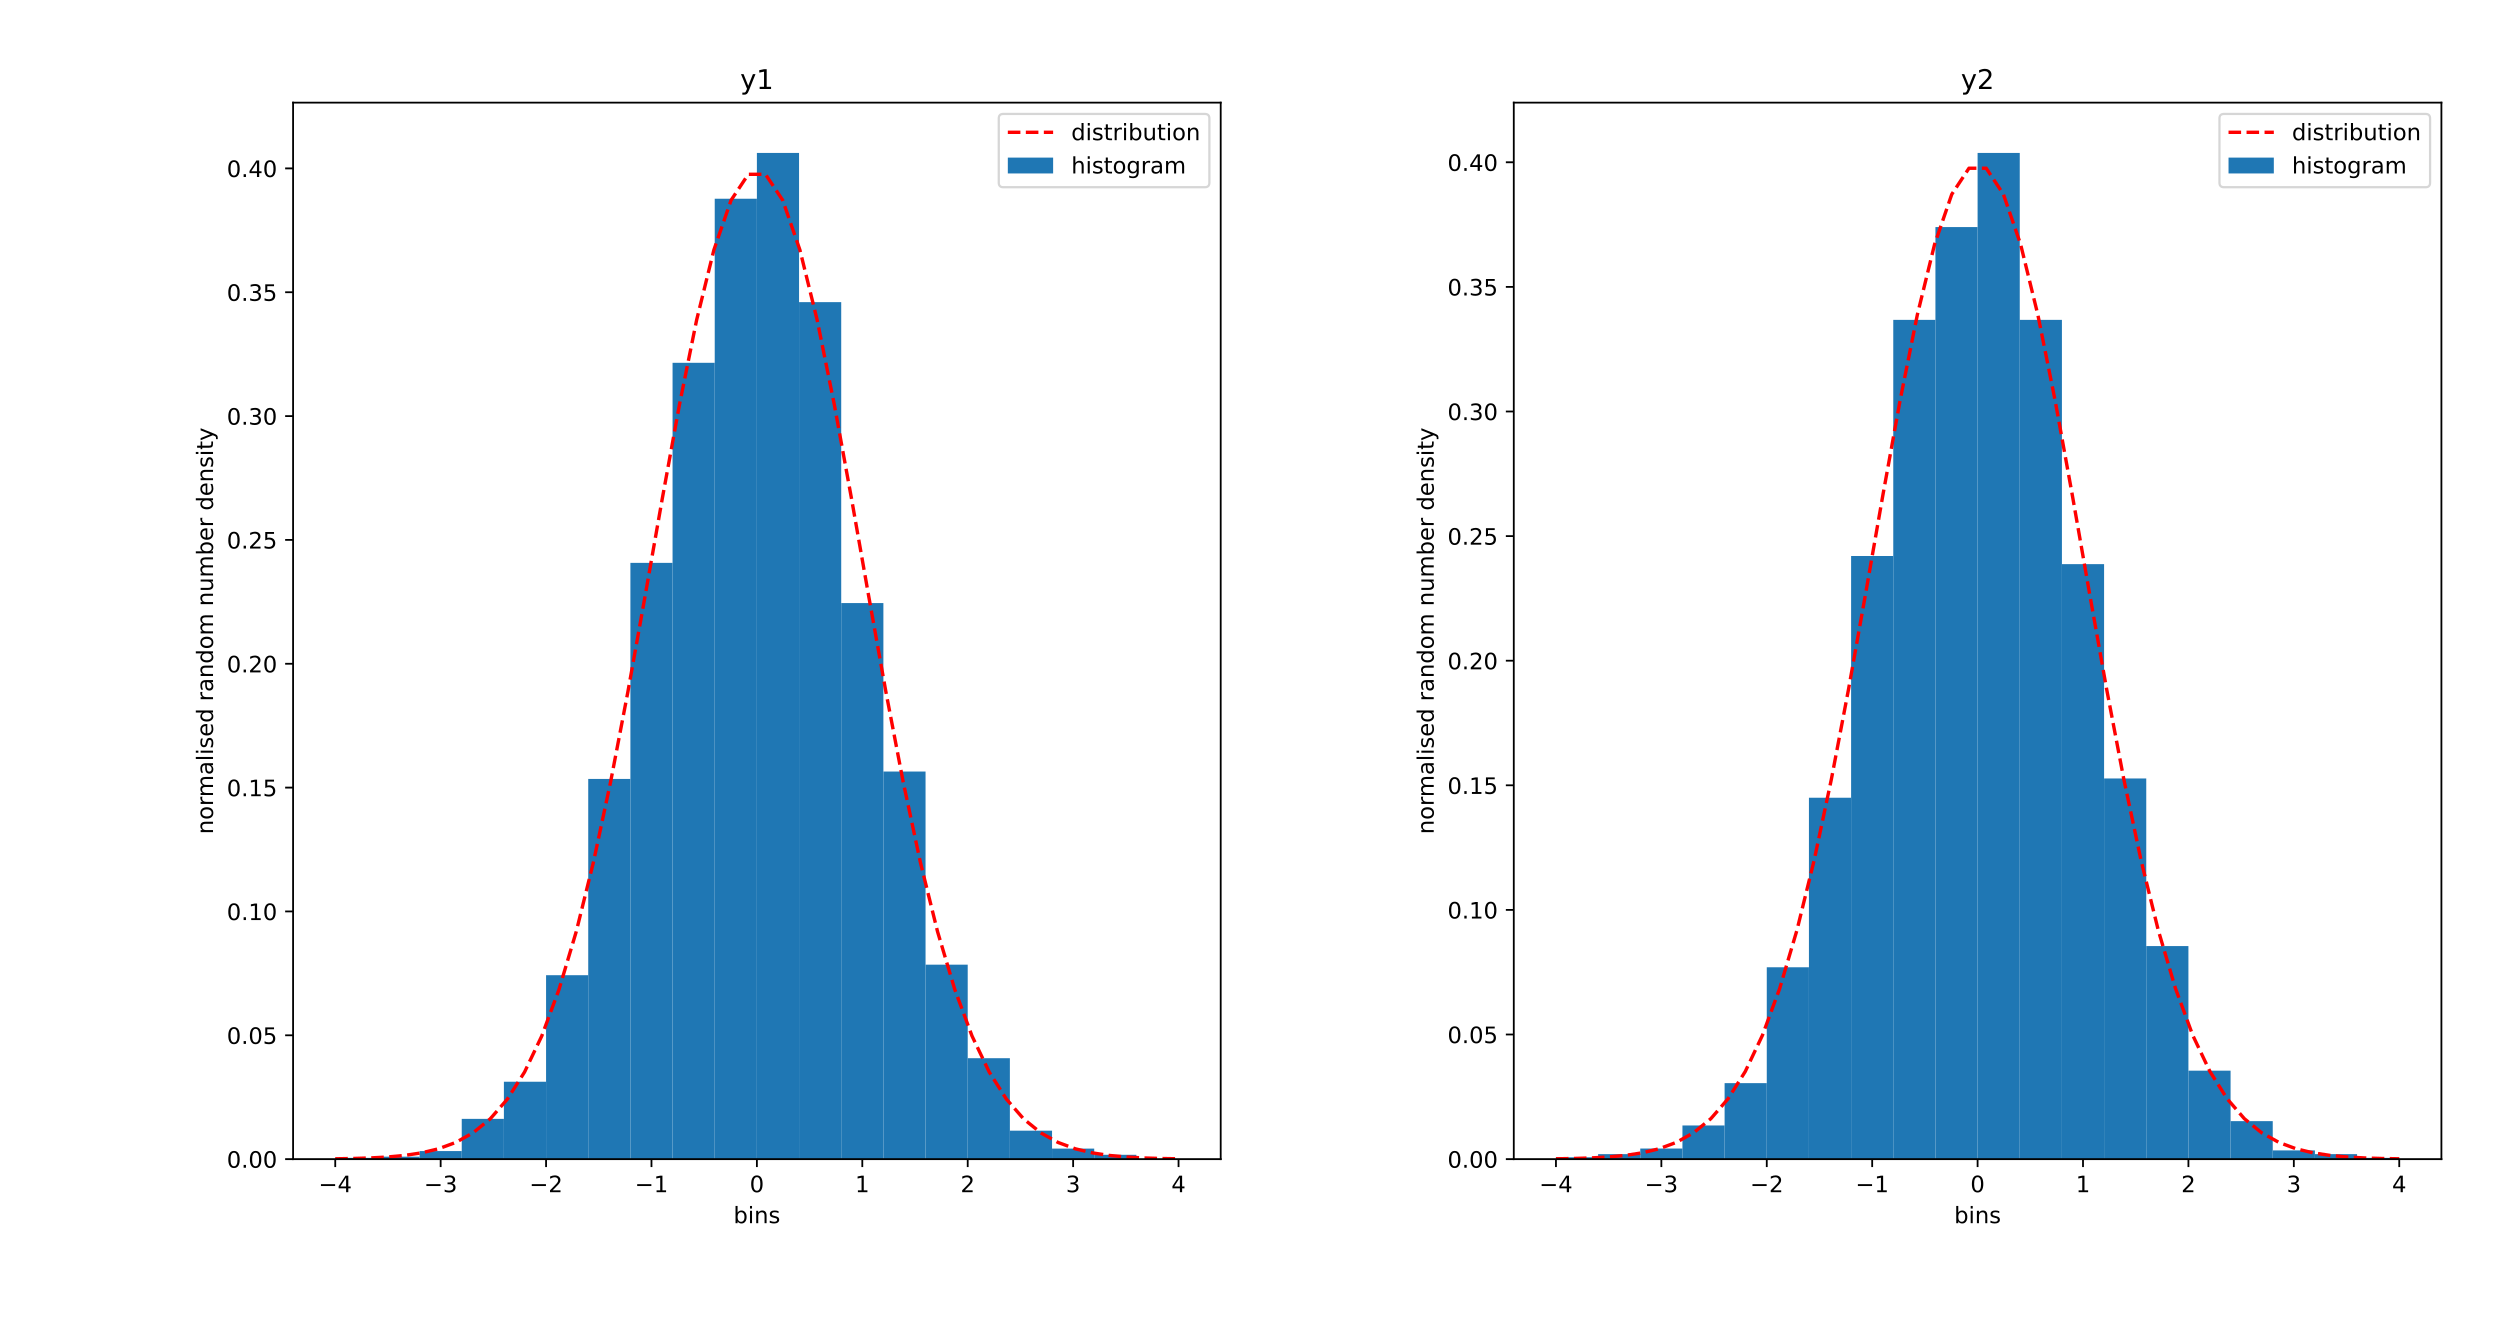 <?xml version="1.0" encoding="utf-8" standalone="no"?>
<!DOCTYPE svg PUBLIC "-//W3C//DTD SVG 1.1//EN"
  "http://www.w3.org/Graphics/SVG/1.1/DTD/svg11.dtd">
<!-- Created with matplotlib (https://matplotlib.org/) -->
<svg height="582.48pt" version="1.1" viewBox="0 0 1103.76 582.48" width="1103.76pt" xmlns="http://www.w3.org/2000/svg" xmlns:xlink="http://www.w3.org/1999/xlink">
 <defs>
  <style type="text/css">
*{stroke-linecap:butt;stroke-linejoin:round;}
  </style>
 </defs>
 <g id="figure_1">
  <g id="patch_1">
   <path d="M 0 582.48 
L 1103.76 582.48 
L 1103.76 0 
L 0 0 
z
" style="fill:#ffffff;"/>
  </g>
  <g id="axes_1">
   <g id="patch_2">
    <path d="M 129.395 511.76 
L 538.945 511.76 
L 538.945 45.304 
L 129.395 45.304 
z
" style="fill:#ffffff;"/>
   </g>
   <g id="patch_3">
    <path clip-path="url(#p9099c337e4)" d="M 148.011 511.76 
L 166.627 511.76 
L 166.627 511.213 
L 148.011 511.213 
z
" style="fill:#1f77b4;"/>
   </g>
   <g id="patch_4">
    <path clip-path="url(#p9099c337e4)" d="M 166.627 511.76 
L 185.243 511.76 
L 185.243 510.666 
L 166.627 510.666 
z
" style="fill:#1f77b4;"/>
   </g>
   <g id="patch_5">
    <path clip-path="url(#p9099c337e4)" d="M 185.243 511.76 
L 203.859 511.76 
L 203.859 508.206 
L 185.243 508.206 
z
" style="fill:#1f77b4;"/>
   </g>
   <g id="patch_6">
    <path clip-path="url(#p9099c337e4)" d="M 203.859 511.76 
L 222.474 511.76 
L 222.474 493.99 
L 203.859 493.99 
z
" style="fill:#1f77b4;"/>
   </g>
   <g id="patch_7">
    <path clip-path="url(#p9099c337e4)" d="M 222.474 511.76 
L 241.09 511.76 
L 241.09 477.587 
L 222.474 477.587 
z
" style="fill:#1f77b4;"/>
   </g>
   <g id="patch_8">
    <path clip-path="url(#p9099c337e4)" d="M 241.09 511.76 
L 259.706 511.76 
L 259.706 430.566 
L 241.09 430.566 
z
" style="fill:#1f77b4;"/>
   </g>
   <g id="patch_9">
    <path clip-path="url(#p9099c337e4)" d="M 259.706 511.76 
L 278.322 511.76 
L 278.322 343.904 
L 259.706 343.904 
z
" style="fill:#1f77b4;"/>
   </g>
   <g id="patch_10">
    <path clip-path="url(#p9099c337e4)" d="M 278.322 511.76 
L 296.938 511.76 
L 296.938 248.494 
L 278.322 248.494 
z
" style="fill:#1f77b4;"/>
   </g>
   <g id="patch_11">
    <path clip-path="url(#p9099c337e4)" d="M 296.938 511.76 
L 315.554 511.76 
L 315.554 160.192 
L 296.938 160.192 
z
" style="fill:#1f77b4;"/>
   </g>
   <g id="patch_12">
    <path clip-path="url(#p9099c337e4)" d="M 315.554 511.76 
L 334.17 511.76 
L 334.17 87.746 
L 315.554 87.746 
z
" style="fill:#1f77b4;"/>
   </g>
   <g id="patch_13">
    <path clip-path="url(#p9099c337e4)" d="M 334.17 511.76 
L 352.786 511.76 
L 352.786 67.516 
L 334.17 67.516 
z
" style="fill:#1f77b4;"/>
   </g>
   <g id="patch_14">
    <path clip-path="url(#p9099c337e4)" d="M 352.786 511.76 
L 371.402 511.76 
L 371.402 133.401 
L 352.786 133.401 
z
" style="fill:#1f77b4;"/>
   </g>
   <g id="patch_15">
    <path clip-path="url(#p9099c337e4)" d="M 371.402 511.76 
L 390.018 511.76 
L 390.018 266.264 
L 371.402 266.264 
z
" style="fill:#1f77b4;"/>
   </g>
   <g id="patch_16">
    <path clip-path="url(#p9099c337e4)" d="M 390.018 511.76 
L 408.634 511.76 
L 408.634 340.624 
L 390.018 340.624 
z
" style="fill:#1f77b4;"/>
   </g>
   <g id="patch_17">
    <path clip-path="url(#p9099c337e4)" d="M 408.634 511.76 
L 427.25 511.76 
L 427.25 425.918 
L 408.634 425.918 
z
" style="fill:#1f77b4;"/>
   </g>
   <g id="patch_18">
    <path clip-path="url(#p9099c337e4)" d="M 427.25 511.76 
L 445.866 511.76 
L 445.866 467.199 
L 427.25 467.199 
z
" style="fill:#1f77b4;"/>
   </g>
   <g id="patch_19">
    <path clip-path="url(#p9099c337e4)" d="M 445.866 511.76 
L 464.482 511.76 
L 464.482 499.184 
L 445.866 499.184 
z
" style="fill:#1f77b4;"/>
   </g>
   <g id="patch_20">
    <path clip-path="url(#p9099c337e4)" d="M 464.482 511.76 
L 483.098 511.76 
L 483.098 507.112 
L 464.482 507.112 
z
" style="fill:#1f77b4;"/>
   </g>
   <g id="patch_21">
    <path clip-path="url(#p9099c337e4)" d="M 483.098 511.76 
L 501.713 511.76 
L 501.713 509.846 
L 483.098 509.846 
z
" style="fill:#1f77b4;"/>
   </g>
   <g id="patch_22">
    <path clip-path="url(#p9099c337e4)" d="M 501.713 511.76 
L 520.329 511.76 
L 520.329 511.76 
L 501.713 511.76 
z
" style="fill:#1f77b4;"/>
   </g>
   <g id="matplotlib.axis_1">
    <g id="xtick_1">
     <g id="line2d_1">
      <defs>
       <path d="M 0 0 
L 0 3.5 
" id="mf9630f3048" style="stroke:#000000;stroke-width:0.8;"/>
      </defs>
      <g>
       <use style="stroke:#000000;stroke-width:0.8;" x="148.011" xlink:href="#mf9630f3048" y="511.76"/>
      </g>
     </g>
     <g id="text_1">
      <!-- −4 -->
      <defs>
       <path d="M 10.594 35.5 
L 73.188 35.5 
L 73.188 27.203 
L 10.594 27.203 
z
" id="DejaVuSans-8722"/>
       <path d="M 37.797 64.312 
L 12.891 25.391 
L 37.797 25.391 
z
M 35.203 72.906 
L 47.609 72.906 
L 47.609 25.391 
L 58.016 25.391 
L 58.016 17.188 
L 47.609 17.188 
L 47.609 0 
L 37.797 0 
L 37.797 17.188 
L 4.891 17.188 
L 4.891 26.703 
z
" id="DejaVuSans-52"/>
      </defs>
      <g transform="translate(140.64 526.358)scale(0.1 -0.1)">
       <use xlink:href="#DejaVuSans-8722"/>
       <use x="83.789" xlink:href="#DejaVuSans-52"/>
      </g>
     </g>
    </g>
    <g id="xtick_2">
     <g id="line2d_2">
      <g>
       <use style="stroke:#000000;stroke-width:0.8;" x="194.551" xlink:href="#mf9630f3048" y="511.76"/>
      </g>
     </g>
     <g id="text_2">
      <!-- −3 -->
      <defs>
       <path d="M 40.578 39.312 
Q 47.656 37.797 51.625 33 
Q 55.609 28.219 55.609 21.188 
Q 55.609 10.406 48.188 4.484 
Q 40.766 -1.422 27.094 -1.422 
Q 22.516 -1.422 17.656 -0.516 
Q 12.797 0.391 7.625 2.203 
L 7.625 11.719 
Q 11.719 9.328 16.594 8.109 
Q 21.484 6.891 26.812 6.891 
Q 36.078 6.891 40.938 10.547 
Q 45.797 14.203 45.797 21.188 
Q 45.797 27.641 41.281 31.266 
Q 36.766 34.906 28.719 34.906 
L 20.219 34.906 
L 20.219 43.016 
L 29.109 43.016 
Q 36.375 43.016 40.234 45.922 
Q 44.094 48.828 44.094 54.297 
Q 44.094 59.906 40.109 62.906 
Q 36.141 65.922 28.719 65.922 
Q 24.656 65.922 20.016 65.031 
Q 15.375 64.156 9.812 62.312 
L 9.812 71.094 
Q 15.438 72.656 20.344 73.438 
Q 25.25 74.219 29.594 74.219 
Q 40.828 74.219 47.359 69.109 
Q 53.906 64.016 53.906 55.328 
Q 53.906 49.266 50.438 45.094 
Q 46.969 40.922 40.578 39.312 
z
" id="DejaVuSans-51"/>
      </defs>
      <g transform="translate(187.179 526.358)scale(0.1 -0.1)">
       <use xlink:href="#DejaVuSans-8722"/>
       <use x="83.789" xlink:href="#DejaVuSans-51"/>
      </g>
     </g>
    </g>
    <g id="xtick_3">
     <g id="line2d_3">
      <g>
       <use style="stroke:#000000;stroke-width:0.8;" x="241.09" xlink:href="#mf9630f3048" y="511.76"/>
      </g>
     </g>
     <g id="text_3">
      <!-- −2 -->
      <defs>
       <path d="M 19.188 8.297 
L 53.609 8.297 
L 53.609 0 
L 7.328 0 
L 7.328 8.297 
Q 12.938 14.109 22.625 23.891 
Q 32.328 33.688 34.812 36.531 
Q 39.547 41.844 41.422 45.531 
Q 43.312 49.219 43.312 52.781 
Q 43.312 58.594 39.234 62.25 
Q 35.156 65.922 28.609 65.922 
Q 23.969 65.922 18.812 64.312 
Q 13.672 62.703 7.812 59.422 
L 7.812 69.391 
Q 13.766 71.781 18.938 73 
Q 24.125 74.219 28.422 74.219 
Q 39.75 74.219 46.484 68.547 
Q 53.219 62.891 53.219 53.422 
Q 53.219 48.922 51.531 44.891 
Q 49.859 40.875 45.406 35.406 
Q 44.188 33.984 37.641 27.219 
Q 31.109 20.453 19.188 8.297 
z
" id="DejaVuSans-50"/>
      </defs>
      <g transform="translate(233.719 526.358)scale(0.1 -0.1)">
       <use xlink:href="#DejaVuSans-8722"/>
       <use x="83.789" xlink:href="#DejaVuSans-50"/>
      </g>
     </g>
    </g>
    <g id="xtick_4">
     <g id="line2d_4">
      <g>
       <use style="stroke:#000000;stroke-width:0.8;" x="287.63" xlink:href="#mf9630f3048" y="511.76"/>
      </g>
     </g>
     <g id="text_4">
      <!-- −1 -->
      <defs>
       <path d="M 12.406 8.297 
L 28.516 8.297 
L 28.516 63.922 
L 10.984 60.406 
L 10.984 69.391 
L 28.422 72.906 
L 38.281 72.906 
L 38.281 8.297 
L 54.391 8.297 
L 54.391 0 
L 12.406 0 
z
" id="DejaVuSans-49"/>
      </defs>
      <g transform="translate(280.259 526.358)scale(0.1 -0.1)">
       <use xlink:href="#DejaVuSans-8722"/>
       <use x="83.789" xlink:href="#DejaVuSans-49"/>
      </g>
     </g>
    </g>
    <g id="xtick_5">
     <g id="line2d_5">
      <g>
       <use style="stroke:#000000;stroke-width:0.8;" x="334.17" xlink:href="#mf9630f3048" y="511.76"/>
      </g>
     </g>
     <g id="text_5">
      <!-- 0 -->
      <defs>
       <path d="M 31.781 66.406 
Q 24.172 66.406 20.328 58.906 
Q 16.5 51.422 16.5 36.375 
Q 16.5 21.391 20.328 13.891 
Q 24.172 6.391 31.781 6.391 
Q 39.453 6.391 43.281 13.891 
Q 47.125 21.391 47.125 36.375 
Q 47.125 51.422 43.281 58.906 
Q 39.453 66.406 31.781 66.406 
z
M 31.781 74.219 
Q 44.047 74.219 50.516 64.516 
Q 56.984 54.828 56.984 36.375 
Q 56.984 17.969 50.516 8.266 
Q 44.047 -1.422 31.781 -1.422 
Q 19.531 -1.422 13.062 8.266 
Q 6.594 17.969 6.594 36.375 
Q 6.594 54.828 13.062 64.516 
Q 19.531 74.219 31.781 74.219 
z
" id="DejaVuSans-48"/>
      </defs>
      <g transform="translate(330.989 526.358)scale(0.1 -0.1)">
       <use xlink:href="#DejaVuSans-48"/>
      </g>
     </g>
    </g>
    <g id="xtick_6">
     <g id="line2d_6">
      <g>
       <use style="stroke:#000000;stroke-width:0.8;" x="380.71" xlink:href="#mf9630f3048" y="511.76"/>
      </g>
     </g>
     <g id="text_6">
      <!-- 1 -->
      <g transform="translate(377.529 526.358)scale(0.1 -0.1)">
       <use xlink:href="#DejaVuSans-49"/>
      </g>
     </g>
    </g>
    <g id="xtick_7">
     <g id="line2d_7">
      <g>
       <use style="stroke:#000000;stroke-width:0.8;" x="427.25" xlink:href="#mf9630f3048" y="511.76"/>
      </g>
     </g>
     <g id="text_7">
      <!-- 2 -->
      <g transform="translate(424.068 526.358)scale(0.1 -0.1)">
       <use xlink:href="#DejaVuSans-50"/>
      </g>
     </g>
    </g>
    <g id="xtick_8">
     <g id="line2d_8">
      <g>
       <use style="stroke:#000000;stroke-width:0.8;" x="473.79" xlink:href="#mf9630f3048" y="511.76"/>
      </g>
     </g>
     <g id="text_8">
      <!-- 3 -->
      <g transform="translate(470.608 526.358)scale(0.1 -0.1)">
       <use xlink:href="#DejaVuSans-51"/>
      </g>
     </g>
    </g>
    <g id="xtick_9">
     <g id="line2d_9">
      <g>
       <use style="stroke:#000000;stroke-width:0.8;" x="520.329" xlink:href="#mf9630f3048" y="511.76"/>
      </g>
     </g>
     <g id="text_9">
      <!-- 4 -->
      <g transform="translate(517.148 526.358)scale(0.1 -0.1)">
       <use xlink:href="#DejaVuSans-52"/>
      </g>
     </g>
    </g>
    <g id="text_10">
     <!-- bins -->
     <defs>
      <path d="M 48.688 27.297 
Q 48.688 37.203 44.609 42.844 
Q 40.531 48.484 33.406 48.484 
Q 26.266 48.484 22.188 42.844 
Q 18.109 37.203 18.109 27.297 
Q 18.109 17.391 22.188 11.75 
Q 26.266 6.109 33.406 6.109 
Q 40.531 6.109 44.609 11.75 
Q 48.688 17.391 48.688 27.297 
z
M 18.109 46.391 
Q 20.953 51.266 25.266 53.625 
Q 29.594 56 35.594 56 
Q 45.562 56 51.781 48.094 
Q 58.016 40.188 58.016 27.297 
Q 58.016 14.406 51.781 6.484 
Q 45.562 -1.422 35.594 -1.422 
Q 29.594 -1.422 25.266 0.953 
Q 20.953 3.328 18.109 8.203 
L 18.109 0 
L 9.078 0 
L 9.078 75.984 
L 18.109 75.984 
z
" id="DejaVuSans-98"/>
      <path d="M 9.422 54.688 
L 18.406 54.688 
L 18.406 0 
L 9.422 0 
z
M 9.422 75.984 
L 18.406 75.984 
L 18.406 64.594 
L 9.422 64.594 
z
" id="DejaVuSans-105"/>
      <path d="M 54.891 33.016 
L 54.891 0 
L 45.906 0 
L 45.906 32.719 
Q 45.906 40.484 42.875 44.328 
Q 39.844 48.188 33.797 48.188 
Q 26.516 48.188 22.312 43.547 
Q 18.109 38.922 18.109 30.906 
L 18.109 0 
L 9.078 0 
L 9.078 54.688 
L 18.109 54.688 
L 18.109 46.188 
Q 21.344 51.125 25.703 53.562 
Q 30.078 56 35.797 56 
Q 45.219 56 50.047 50.172 
Q 54.891 44.344 54.891 33.016 
z
" id="DejaVuSans-110"/>
      <path d="M 44.281 53.078 
L 44.281 44.578 
Q 40.484 46.531 36.375 47.5 
Q 32.281 48.484 27.875 48.484 
Q 21.188 48.484 17.844 46.438 
Q 14.5 44.391 14.5 40.281 
Q 14.5 37.156 16.891 35.375 
Q 19.281 33.594 26.516 31.984 
L 29.594 31.297 
Q 39.156 29.25 43.188 25.516 
Q 47.219 21.781 47.219 15.094 
Q 47.219 7.469 41.188 3.016 
Q 35.156 -1.422 24.609 -1.422 
Q 20.219 -1.422 15.453 -0.562 
Q 10.688 0.297 5.422 2 
L 5.422 11.281 
Q 10.406 8.688 15.234 7.391 
Q 20.062 6.109 24.812 6.109 
Q 31.156 6.109 34.562 8.281 
Q 37.984 10.453 37.984 14.406 
Q 37.984 18.062 35.516 20.016 
Q 33.062 21.969 24.703 23.781 
L 21.578 24.516 
Q 13.234 26.266 9.516 29.906 
Q 5.812 33.547 5.812 39.891 
Q 5.812 47.609 11.281 51.797 
Q 16.75 56 26.812 56 
Q 31.781 56 36.172 55.266 
Q 40.578 54.547 44.281 53.078 
z
" id="DejaVuSans-115"/>
     </defs>
     <g transform="translate(323.833 540.036)scale(0.1 -0.1)">
      <use xlink:href="#DejaVuSans-98"/>
      <use x="63.477" xlink:href="#DejaVuSans-105"/>
      <use x="91.26" xlink:href="#DejaVuSans-110"/>
      <use x="154.639" xlink:href="#DejaVuSans-115"/>
     </g>
    </g>
   </g>
   <g id="matplotlib.axis_2">
    <g id="ytick_1">
     <g id="line2d_10">
      <defs>
       <path d="M 0 0 
L -3.5 0 
" id="mcd10331787" style="stroke:#000000;stroke-width:0.8;"/>
      </defs>
      <g>
       <use style="stroke:#000000;stroke-width:0.8;" x="129.395" xlink:href="#mcd10331787" y="511.76"/>
      </g>
     </g>
     <g id="text_11">
      <!-- 0.00 -->
      <defs>
       <path d="M 10.688 12.406 
L 21 12.406 
L 21 0 
L 10.688 0 
z
" id="DejaVuSans-46"/>
      </defs>
      <g transform="translate(100.129 515.559)scale(0.1 -0.1)">
       <use xlink:href="#DejaVuSans-48"/>
       <use x="63.623" xlink:href="#DejaVuSans-46"/>
       <use x="95.41" xlink:href="#DejaVuSans-48"/>
       <use x="159.033" xlink:href="#DejaVuSans-48"/>
      </g>
     </g>
    </g>
    <g id="ytick_2">
     <g id="line2d_11">
      <g>
       <use style="stroke:#000000;stroke-width:0.8;" x="129.395" xlink:href="#mcd10331787" y="457.084"/>
      </g>
     </g>
     <g id="text_12">
      <!-- 0.05 -->
      <defs>
       <path d="M 10.797 72.906 
L 49.516 72.906 
L 49.516 64.594 
L 19.828 64.594 
L 19.828 46.734 
Q 21.969 47.469 24.109 47.828 
Q 26.266 48.188 28.422 48.188 
Q 40.625 48.188 47.75 41.5 
Q 54.891 34.812 54.891 23.391 
Q 54.891 11.625 47.562 5.094 
Q 40.234 -1.422 26.906 -1.422 
Q 22.312 -1.422 17.547 -0.641 
Q 12.797 0.141 7.719 1.703 
L 7.719 11.625 
Q 12.109 9.234 16.797 8.062 
Q 21.484 6.891 26.703 6.891 
Q 35.156 6.891 40.078 11.328 
Q 45.016 15.766 45.016 23.391 
Q 45.016 31 40.078 35.438 
Q 35.156 39.891 26.703 39.891 
Q 22.75 39.891 18.812 39.016 
Q 14.891 38.141 10.797 36.281 
z
" id="DejaVuSans-53"/>
      </defs>
      <g transform="translate(100.129 460.883)scale(0.1 -0.1)">
       <use xlink:href="#DejaVuSans-48"/>
       <use x="63.623" xlink:href="#DejaVuSans-46"/>
       <use x="95.41" xlink:href="#DejaVuSans-48"/>
       <use x="159.033" xlink:href="#DejaVuSans-53"/>
      </g>
     </g>
    </g>
    <g id="ytick_3">
     <g id="line2d_12">
      <g>
       <use style="stroke:#000000;stroke-width:0.8;" x="129.395" xlink:href="#mcd10331787" y="402.408"/>
      </g>
     </g>
     <g id="text_13">
      <!-- 0.10 -->
      <g transform="translate(100.129 406.207)scale(0.1 -0.1)">
       <use xlink:href="#DejaVuSans-48"/>
       <use x="63.623" xlink:href="#DejaVuSans-46"/>
       <use x="95.41" xlink:href="#DejaVuSans-49"/>
       <use x="159.033" xlink:href="#DejaVuSans-48"/>
      </g>
     </g>
    </g>
    <g id="ytick_4">
     <g id="line2d_13">
      <g>
       <use style="stroke:#000000;stroke-width:0.8;" x="129.395" xlink:href="#mcd10331787" y="347.731"/>
      </g>
     </g>
     <g id="text_14">
      <!-- 0.15 -->
      <g transform="translate(100.129 351.531)scale(0.1 -0.1)">
       <use xlink:href="#DejaVuSans-48"/>
       <use x="63.623" xlink:href="#DejaVuSans-46"/>
       <use x="95.41" xlink:href="#DejaVuSans-49"/>
       <use x="159.033" xlink:href="#DejaVuSans-53"/>
      </g>
     </g>
    </g>
    <g id="ytick_5">
     <g id="line2d_14">
      <g>
       <use style="stroke:#000000;stroke-width:0.8;" x="129.395" xlink:href="#mcd10331787" y="293.055"/>
      </g>
     </g>
     <g id="text_15">
      <!-- 0.20 -->
      <g transform="translate(100.129 296.855)scale(0.1 -0.1)">
       <use xlink:href="#DejaVuSans-48"/>
       <use x="63.623" xlink:href="#DejaVuSans-46"/>
       <use x="95.41" xlink:href="#DejaVuSans-50"/>
       <use x="159.033" xlink:href="#DejaVuSans-48"/>
      </g>
     </g>
    </g>
    <g id="ytick_6">
     <g id="line2d_15">
      <g>
       <use style="stroke:#000000;stroke-width:0.8;" x="129.395" xlink:href="#mcd10331787" y="238.379"/>
      </g>
     </g>
     <g id="text_16">
      <!-- 0.25 -->
      <g transform="translate(100.129 242.178)scale(0.1 -0.1)">
       <use xlink:href="#DejaVuSans-48"/>
       <use x="63.623" xlink:href="#DejaVuSans-46"/>
       <use x="95.41" xlink:href="#DejaVuSans-50"/>
       <use x="159.033" xlink:href="#DejaVuSans-53"/>
      </g>
     </g>
    </g>
    <g id="ytick_7">
     <g id="line2d_16">
      <g>
       <use style="stroke:#000000;stroke-width:0.8;" x="129.395" xlink:href="#mcd10331787" y="183.703"/>
      </g>
     </g>
     <g id="text_17">
      <!-- 0.30 -->
      <g transform="translate(100.129 187.502)scale(0.1 -0.1)">
       <use xlink:href="#DejaVuSans-48"/>
       <use x="63.623" xlink:href="#DejaVuSans-46"/>
       <use x="95.41" xlink:href="#DejaVuSans-51"/>
       <use x="159.033" xlink:href="#DejaVuSans-48"/>
      </g>
     </g>
    </g>
    <g id="ytick_8">
     <g id="line2d_17">
      <g>
       <use style="stroke:#000000;stroke-width:0.8;" x="129.395" xlink:href="#mcd10331787" y="129.027"/>
      </g>
     </g>
     <g id="text_18">
      <!-- 0.35 -->
      <g transform="translate(100.129 132.826)scale(0.1 -0.1)">
       <use xlink:href="#DejaVuSans-48"/>
       <use x="63.623" xlink:href="#DejaVuSans-46"/>
       <use x="95.41" xlink:href="#DejaVuSans-51"/>
       <use x="159.033" xlink:href="#DejaVuSans-53"/>
      </g>
     </g>
    </g>
    <g id="ytick_9">
     <g id="line2d_18">
      <g>
       <use style="stroke:#000000;stroke-width:0.8;" x="129.395" xlink:href="#mcd10331787" y="74.351"/>
      </g>
     </g>
     <g id="text_19">
      <!-- 0.40 -->
      <g transform="translate(100.129 78.15)scale(0.1 -0.1)">
       <use xlink:href="#DejaVuSans-48"/>
       <use x="63.623" xlink:href="#DejaVuSans-46"/>
       <use x="95.41" xlink:href="#DejaVuSans-52"/>
       <use x="159.033" xlink:href="#DejaVuSans-48"/>
      </g>
     </g>
    </g>
    <g id="text_20">
     <!-- normalised random number density -->
     <defs>
      <path d="M 30.609 48.391 
Q 23.391 48.391 19.188 42.75 
Q 14.984 37.109 14.984 27.297 
Q 14.984 17.484 19.156 11.844 
Q 23.344 6.203 30.609 6.203 
Q 37.797 6.203 41.984 11.859 
Q 46.188 17.531 46.188 27.297 
Q 46.188 37.016 41.984 42.703 
Q 37.797 48.391 30.609 48.391 
z
M 30.609 56 
Q 42.328 56 49.016 48.375 
Q 55.719 40.766 55.719 27.297 
Q 55.719 13.875 49.016 6.219 
Q 42.328 -1.422 30.609 -1.422 
Q 18.844 -1.422 12.172 6.219 
Q 5.516 13.875 5.516 27.297 
Q 5.516 40.766 12.172 48.375 
Q 18.844 56 30.609 56 
z
" id="DejaVuSans-111"/>
      <path d="M 41.109 46.297 
Q 39.594 47.172 37.812 47.578 
Q 36.031 48 33.891 48 
Q 26.266 48 22.188 43.047 
Q 18.109 38.094 18.109 28.812 
L 18.109 0 
L 9.078 0 
L 9.078 54.688 
L 18.109 54.688 
L 18.109 46.188 
Q 20.953 51.172 25.484 53.578 
Q 30.031 56 36.531 56 
Q 37.453 56 38.578 55.875 
Q 39.703 55.766 41.062 55.516 
z
" id="DejaVuSans-114"/>
      <path d="M 52 44.188 
Q 55.375 50.25 60.062 53.125 
Q 64.75 56 71.094 56 
Q 79.641 56 84.281 50.016 
Q 88.922 44.047 88.922 33.016 
L 88.922 0 
L 79.891 0 
L 79.891 32.719 
Q 79.891 40.578 77.094 44.375 
Q 74.312 48.188 68.609 48.188 
Q 61.625 48.188 57.562 43.547 
Q 53.516 38.922 53.516 30.906 
L 53.516 0 
L 44.484 0 
L 44.484 32.719 
Q 44.484 40.625 41.703 44.406 
Q 38.922 48.188 33.109 48.188 
Q 26.219 48.188 22.156 43.531 
Q 18.109 38.875 18.109 30.906 
L 18.109 0 
L 9.078 0 
L 9.078 54.688 
L 18.109 54.688 
L 18.109 46.188 
Q 21.188 51.219 25.484 53.609 
Q 29.781 56 35.688 56 
Q 41.656 56 45.828 52.969 
Q 50 49.953 52 44.188 
z
" id="DejaVuSans-109"/>
      <path d="M 34.281 27.484 
Q 23.391 27.484 19.188 25 
Q 14.984 22.516 14.984 16.5 
Q 14.984 11.719 18.141 8.906 
Q 21.297 6.109 26.703 6.109 
Q 34.188 6.109 38.703 11.406 
Q 43.219 16.703 43.219 25.484 
L 43.219 27.484 
z
M 52.203 31.203 
L 52.203 0 
L 43.219 0 
L 43.219 8.297 
Q 40.141 3.328 35.547 0.953 
Q 30.953 -1.422 24.312 -1.422 
Q 15.922 -1.422 10.953 3.297 
Q 6 8.016 6 15.922 
Q 6 25.141 12.172 29.828 
Q 18.359 34.516 30.609 34.516 
L 43.219 34.516 
L 43.219 35.406 
Q 43.219 41.609 39.141 45 
Q 35.062 48.391 27.688 48.391 
Q 23 48.391 18.547 47.266 
Q 14.109 46.141 10.016 43.891 
L 10.016 52.203 
Q 14.938 54.109 19.578 55.047 
Q 24.219 56 28.609 56 
Q 40.484 56 46.344 49.844 
Q 52.203 43.703 52.203 31.203 
z
" id="DejaVuSans-97"/>
      <path d="M 9.422 75.984 
L 18.406 75.984 
L 18.406 0 
L 9.422 0 
z
" id="DejaVuSans-108"/>
      <path d="M 56.203 29.594 
L 56.203 25.203 
L 14.891 25.203 
Q 15.484 15.922 20.484 11.062 
Q 25.484 6.203 34.422 6.203 
Q 39.594 6.203 44.453 7.469 
Q 49.312 8.734 54.109 11.281 
L 54.109 2.781 
Q 49.266 0.734 44.188 -0.344 
Q 39.109 -1.422 33.891 -1.422 
Q 20.797 -1.422 13.156 6.188 
Q 5.516 13.812 5.516 26.812 
Q 5.516 40.234 12.766 48.109 
Q 20.016 56 32.328 56 
Q 43.359 56 49.781 48.891 
Q 56.203 41.797 56.203 29.594 
z
M 47.219 32.234 
Q 47.125 39.594 43.094 43.984 
Q 39.062 48.391 32.422 48.391 
Q 24.906 48.391 20.391 44.141 
Q 15.875 39.891 15.188 32.172 
z
" id="DejaVuSans-101"/>
      <path d="M 45.406 46.391 
L 45.406 75.984 
L 54.391 75.984 
L 54.391 0 
L 45.406 0 
L 45.406 8.203 
Q 42.578 3.328 38.25 0.953 
Q 33.938 -1.422 27.875 -1.422 
Q 17.969 -1.422 11.734 6.484 
Q 5.516 14.406 5.516 27.297 
Q 5.516 40.188 11.734 48.094 
Q 17.969 56 27.875 56 
Q 33.938 56 38.25 53.625 
Q 42.578 51.266 45.406 46.391 
z
M 14.797 27.297 
Q 14.797 17.391 18.875 11.75 
Q 22.953 6.109 30.078 6.109 
Q 37.203 6.109 41.297 11.75 
Q 45.406 17.391 45.406 27.297 
Q 45.406 37.203 41.297 42.844 
Q 37.203 48.484 30.078 48.484 
Q 22.953 48.484 18.875 42.844 
Q 14.797 37.203 14.797 27.297 
z
" id="DejaVuSans-100"/>
      <path id="DejaVuSans-32"/>
      <path d="M 8.5 21.578 
L 8.5 54.688 
L 17.484 54.688 
L 17.484 21.922 
Q 17.484 14.156 20.5 10.266 
Q 23.531 6.391 29.594 6.391 
Q 36.859 6.391 41.078 11.031 
Q 45.312 15.672 45.312 23.688 
L 45.312 54.688 
L 54.297 54.688 
L 54.297 0 
L 45.312 0 
L 45.312 8.406 
Q 42.047 3.422 37.719 1 
Q 33.406 -1.422 27.688 -1.422 
Q 18.266 -1.422 13.375 4.438 
Q 8.5 10.297 8.5 21.578 
z
M 31.109 56 
z
" id="DejaVuSans-117"/>
      <path d="M 18.312 70.219 
L 18.312 54.688 
L 36.812 54.688 
L 36.812 47.703 
L 18.312 47.703 
L 18.312 18.016 
Q 18.312 11.328 20.141 9.422 
Q 21.969 7.516 27.594 7.516 
L 36.812 7.516 
L 36.812 0 
L 27.594 0 
Q 17.188 0 13.234 3.875 
Q 9.281 7.766 9.281 18.016 
L 9.281 47.703 
L 2.688 47.703 
L 2.688 54.688 
L 9.281 54.688 
L 9.281 70.219 
z
" id="DejaVuSans-116"/>
      <path d="M 32.172 -5.078 
Q 28.375 -14.844 24.75 -17.812 
Q 21.141 -20.797 15.094 -20.797 
L 7.906 -20.797 
L 7.906 -13.281 
L 13.188 -13.281 
Q 16.891 -13.281 18.938 -11.516 
Q 21 -9.766 23.484 -3.219 
L 25.094 0.875 
L 2.984 54.688 
L 12.5 54.688 
L 29.594 11.922 
L 46.688 54.688 
L 56.203 54.688 
z
" id="DejaVuSans-121"/>
     </defs>
     <g transform="translate(94.049 368.302)rotate(-90)scale(0.1 -0.1)">
      <use xlink:href="#DejaVuSans-110"/>
      <use x="63.379" xlink:href="#DejaVuSans-111"/>
      <use x="124.561" xlink:href="#DejaVuSans-114"/>
      <use x="163.924" xlink:href="#DejaVuSans-109"/>
      <use x="261.336" xlink:href="#DejaVuSans-97"/>
      <use x="322.615" xlink:href="#DejaVuSans-108"/>
      <use x="350.398" xlink:href="#DejaVuSans-105"/>
      <use x="378.182" xlink:href="#DejaVuSans-115"/>
      <use x="430.281" xlink:href="#DejaVuSans-101"/>
      <use x="491.805" xlink:href="#DejaVuSans-100"/>
      <use x="555.281" xlink:href="#DejaVuSans-32"/>
      <use x="587.068" xlink:href="#DejaVuSans-114"/>
      <use x="628.182" xlink:href="#DejaVuSans-97"/>
      <use x="689.461" xlink:href="#DejaVuSans-110"/>
      <use x="752.84" xlink:href="#DejaVuSans-100"/>
      <use x="816.316" xlink:href="#DejaVuSans-111"/>
      <use x="877.498" xlink:href="#DejaVuSans-109"/>
      <use x="974.91" xlink:href="#DejaVuSans-32"/>
      <use x="1006.697" xlink:href="#DejaVuSans-110"/>
      <use x="1070.076" xlink:href="#DejaVuSans-117"/>
      <use x="1133.455" xlink:href="#DejaVuSans-109"/>
      <use x="1230.867" xlink:href="#DejaVuSans-98"/>
      <use x="1294.344" xlink:href="#DejaVuSans-101"/>
      <use x="1355.867" xlink:href="#DejaVuSans-114"/>
      <use x="1396.98" xlink:href="#DejaVuSans-32"/>
      <use x="1428.768" xlink:href="#DejaVuSans-100"/>
      <use x="1492.244" xlink:href="#DejaVuSans-101"/>
      <use x="1553.768" xlink:href="#DejaVuSans-110"/>
      <use x="1617.146" xlink:href="#DejaVuSans-115"/>
      <use x="1669.246" xlink:href="#DejaVuSans-105"/>
      <use x="1697.029" xlink:href="#DejaVuSans-116"/>
      <use x="1736.238" xlink:href="#DejaVuSans-121"/>
     </g>
    </g>
   </g>
   <g id="line2d_19">
    <path clip-path="url(#p9099c337e4)" d="M 148.011 511.614 
L 155.609 511.482 
L 163.207 511.248 
L 170.806 510.839 
L 178.404 510.148 
L 186.002 509.013 
L 193.601 507.202 
L 201.199 504.396 
L 208.797 500.175 
L 216.396 494.013 
L 223.994 485.289 
L 231.592 473.315 
L 239.191 457.393 
L 246.789 436.9 
L 254.387 411.393 
L 261.986 380.735 
L 269.584 345.211 
L 277.182 305.624 
L 284.781 263.339 
L 292.379 220.255 
L 299.978 178.696 
L 307.576 141.222 
L 315.174 110.374 
L 322.773 88.395 
L 330.371 76.958 
L 337.969 76.958 
L 345.568 88.395 
L 353.166 110.374 
L 360.764 141.222 
L 368.363 178.696 
L 375.961 220.255 
L 383.559 263.339 
L 391.158 305.624 
L 398.756 345.211 
L 406.354 380.735 
L 413.953 411.393 
L 421.551 436.9 
L 429.149 457.393 
L 436.748 473.315 
L 444.346 485.289 
L 451.944 494.013 
L 459.543 500.175 
L 467.141 504.396 
L 474.739 507.202 
L 482.338 509.013 
L 489.936 510.148 
L 497.534 510.839 
L 505.133 511.248 
L 512.731 511.482 
L 520.329 511.614 
" style="fill:none;stroke:#ff0000;stroke-dasharray:5.55,2.4;stroke-dashoffset:0;stroke-width:1.5;"/>
   </g>
   <g id="patch_23">
    <path d="M 129.395 511.76 
L 129.395 45.304 
" style="fill:none;stroke:#000000;stroke-linecap:square;stroke-linejoin:miter;stroke-width:0.8;"/>
   </g>
   <g id="patch_24">
    <path d="M 538.945 511.76 
L 538.945 45.304 
" style="fill:none;stroke:#000000;stroke-linecap:square;stroke-linejoin:miter;stroke-width:0.8;"/>
   </g>
   <g id="patch_25">
    <path d="M 129.395 511.76 
L 538.945 511.76 
" style="fill:none;stroke:#000000;stroke-linecap:square;stroke-linejoin:miter;stroke-width:0.8;"/>
   </g>
   <g id="patch_26">
    <path d="M 129.395 45.304 
L 538.945 45.304 
" style="fill:none;stroke:#000000;stroke-linecap:square;stroke-linejoin:miter;stroke-width:0.8;"/>
   </g>
   <g id="text_21">
    <!-- y1 -->
    <g transform="translate(326.801 39.304)scale(0.12 -0.12)">
     <use xlink:href="#DejaVuSans-121"/>
     <use x="59.18" xlink:href="#DejaVuSans-49"/>
    </g>
   </g>
   <g id="legend_1">
    <g id="patch_27">
     <path d="M 442.959 82.66 
L 531.945 82.66 
Q 533.945 82.66 533.945 80.66 
L 533.945 52.304 
Q 533.945 50.304 531.945 50.304 
L 442.959 50.304 
Q 440.959 50.304 440.959 52.304 
L 440.959 80.66 
Q 440.959 82.66 442.959 82.66 
z
" style="fill:#ffffff;opacity:0.8;stroke:#cccccc;stroke-linejoin:miter;"/>
    </g>
    <g id="line2d_20">
     <path d="M 444.959 58.402 
L 464.959 58.402 
" style="fill:none;stroke:#ff0000;stroke-dasharray:5.55,2.4;stroke-dashoffset:0;stroke-width:1.5;"/>
    </g>
    <g id="line2d_21"/>
    <g id="text_22">
     <!-- distribution -->
     <g transform="translate(472.959 61.902)scale(0.1 -0.1)">
      <use xlink:href="#DejaVuSans-100"/>
      <use x="63.477" xlink:href="#DejaVuSans-105"/>
      <use x="91.26" xlink:href="#DejaVuSans-115"/>
      <use x="143.359" xlink:href="#DejaVuSans-116"/>
      <use x="182.568" xlink:href="#DejaVuSans-114"/>
      <use x="223.682" xlink:href="#DejaVuSans-105"/>
      <use x="251.465" xlink:href="#DejaVuSans-98"/>
      <use x="314.941" xlink:href="#DejaVuSans-117"/>
      <use x="378.32" xlink:href="#DejaVuSans-116"/>
      <use x="417.529" xlink:href="#DejaVuSans-105"/>
      <use x="445.312" xlink:href="#DejaVuSans-111"/>
      <use x="506.494" xlink:href="#DejaVuSans-110"/>
     </g>
    </g>
    <g id="patch_28">
     <path d="M 444.959 76.581 
L 464.959 76.581 
L 464.959 69.581 
L 444.959 69.581 
z
" style="fill:#1f77b4;"/>
    </g>
    <g id="text_23">
     <!-- histogram -->
     <defs>
      <path d="M 54.891 33.016 
L 54.891 0 
L 45.906 0 
L 45.906 32.719 
Q 45.906 40.484 42.875 44.328 
Q 39.844 48.188 33.797 48.188 
Q 26.516 48.188 22.312 43.547 
Q 18.109 38.922 18.109 30.906 
L 18.109 0 
L 9.078 0 
L 9.078 75.984 
L 18.109 75.984 
L 18.109 46.188 
Q 21.344 51.125 25.703 53.562 
Q 30.078 56 35.797 56 
Q 45.219 56 50.047 50.172 
Q 54.891 44.344 54.891 33.016 
z
" id="DejaVuSans-104"/>
      <path d="M 45.406 27.984 
Q 45.406 37.75 41.375 43.109 
Q 37.359 48.484 30.078 48.484 
Q 22.859 48.484 18.828 43.109 
Q 14.797 37.75 14.797 27.984 
Q 14.797 18.266 18.828 12.891 
Q 22.859 7.516 30.078 7.516 
Q 37.359 7.516 41.375 12.891 
Q 45.406 18.266 45.406 27.984 
z
M 54.391 6.781 
Q 54.391 -7.172 48.188 -13.984 
Q 42 -20.797 29.203 -20.797 
Q 24.469 -20.797 20.266 -20.094 
Q 16.062 -19.391 12.109 -17.922 
L 12.109 -9.188 
Q 16.062 -11.328 19.922 -12.344 
Q 23.781 -13.375 27.781 -13.375 
Q 36.625 -13.375 41.016 -8.766 
Q 45.406 -4.156 45.406 5.172 
L 45.406 9.625 
Q 42.625 4.781 38.281 2.391 
Q 33.938 0 27.875 0 
Q 17.828 0 11.672 7.656 
Q 5.516 15.328 5.516 27.984 
Q 5.516 40.672 11.672 48.328 
Q 17.828 56 27.875 56 
Q 33.938 56 38.281 53.609 
Q 42.625 51.219 45.406 46.391 
L 45.406 54.688 
L 54.391 54.688 
z
" id="DejaVuSans-103"/>
     </defs>
     <g transform="translate(472.959 76.581)scale(0.1 -0.1)">
      <use xlink:href="#DejaVuSans-104"/>
      <use x="63.379" xlink:href="#DejaVuSans-105"/>
      <use x="91.162" xlink:href="#DejaVuSans-115"/>
      <use x="143.262" xlink:href="#DejaVuSans-116"/>
      <use x="182.471" xlink:href="#DejaVuSans-111"/>
      <use x="243.652" xlink:href="#DejaVuSans-103"/>
      <use x="307.129" xlink:href="#DejaVuSans-114"/>
      <use x="348.242" xlink:href="#DejaVuSans-97"/>
      <use x="409.521" xlink:href="#DejaVuSans-109"/>
     </g>
    </g>
   </g>
  </g>
  <g id="axes_2">
   <g id="patch_29">
    <path d="M 668.34 511.76 
L 1077.891 511.76 
L 1077.891 45.304 
L 668.34 45.304 
z
" style="fill:#ffffff;"/>
   </g>
   <g id="patch_30">
    <path clip-path="url(#p4bbd4c1553)" d="M 686.956 511.76 
L 705.572 511.76 
L 705.572 510.935 
L 686.956 510.935 
z
" style="fill:#1f77b4;"/>
   </g>
   <g id="patch_31">
    <path clip-path="url(#p4bbd4c1553)" d="M 705.572 511.76 
L 724.188 511.76 
L 724.188 509.559 
L 705.572 509.559 
z
" style="fill:#1f77b4;"/>
   </g>
   <g id="patch_32">
    <path clip-path="url(#p4bbd4c1553)" d="M 724.188 511.76 
L 742.804 511.76 
L 742.804 507.084 
L 724.188 507.084 
z
" style="fill:#1f77b4;"/>
   </g>
   <g id="patch_33">
    <path clip-path="url(#p4bbd4c1553)" d="M 742.804 511.76 
L 761.42 511.76 
L 761.42 496.906 
L 742.804 496.906 
z
" style="fill:#1f77b4;"/>
   </g>
   <g id="patch_34">
    <path clip-path="url(#p4bbd4c1553)" d="M 761.42 511.76 
L 780.036 511.76 
L 780.036 478.201 
L 761.42 478.201 
z
" style="fill:#1f77b4;"/>
   </g>
   <g id="patch_35">
    <path clip-path="url(#p4bbd4c1553)" d="M 780.036 511.76 
L 798.652 511.76 
L 798.652 427.037 
L 780.036 427.037 
z
" style="fill:#1f77b4;"/>
   </g>
   <g id="patch_36">
    <path clip-path="url(#p4bbd4c1553)" d="M 798.652 511.76 
L 817.268 511.76 
L 817.268 352.217 
L 798.652 352.217 
z
" style="fill:#1f77b4;"/>
   </g>
   <g id="patch_37">
    <path clip-path="url(#p4bbd4c1553)" d="M 817.268 511.76 
L 835.883 511.76 
L 835.883 245.489 
L 817.268 245.489 
z
" style="fill:#1f77b4;"/>
   </g>
   <g id="patch_38">
    <path clip-path="url(#p4bbd4c1553)" d="M 835.883 511.76 
L 854.499 511.76 
L 854.499 141.236 
L 835.883 141.236 
z
" style="fill:#1f77b4;"/>
   </g>
   <g id="patch_39">
    <path clip-path="url(#p4bbd4c1553)" d="M 854.499 511.76 
L 873.115 511.76 
L 873.115 100.25 
L 854.499 100.25 
z
" style="fill:#1f77b4;"/>
   </g>
   <g id="patch_40">
    <path clip-path="url(#p4bbd4c1553)" d="M 873.115 511.76 
L 891.731 511.76 
L 891.731 67.516 
L 873.115 67.516 
z
" style="fill:#1f77b4;"/>
   </g>
   <g id="patch_41">
    <path clip-path="url(#p4bbd4c1553)" d="M 891.731 511.76 
L 910.347 511.76 
L 910.347 141.236 
L 891.731 141.236 
z
" style="fill:#1f77b4;"/>
   </g>
   <g id="patch_42">
    <path clip-path="url(#p4bbd4c1553)" d="M 910.347 511.76 
L 928.963 511.76 
L 928.963 249.065 
L 910.347 249.065 
z
" style="fill:#1f77b4;"/>
   </g>
   <g id="patch_43">
    <path clip-path="url(#p4bbd4c1553)" d="M 928.963 511.76 
L 947.579 511.76 
L 947.579 343.69 
L 928.963 343.69 
z
" style="fill:#1f77b4;"/>
   </g>
   <g id="patch_44">
    <path clip-path="url(#p4bbd4c1553)" d="M 947.579 511.76 
L 966.195 511.76 
L 966.195 417.685 
L 947.579 417.685 
z
" style="fill:#1f77b4;"/>
   </g>
   <g id="patch_45">
    <path clip-path="url(#p4bbd4c1553)" d="M 966.195 511.76 
L 984.811 511.76 
L 984.811 472.699 
L 966.195 472.699 
z
" style="fill:#1f77b4;"/>
   </g>
   <g id="patch_46">
    <path clip-path="url(#p4bbd4c1553)" d="M 984.811 511.76 
L 1003.427 511.76 
L 1003.427 494.98 
L 984.811 494.98 
z
" style="fill:#1f77b4;"/>
   </g>
   <g id="patch_47">
    <path clip-path="url(#p4bbd4c1553)" d="M 1003.427 511.76 
L 1022.043 511.76 
L 1022.043 507.909 
L 1003.427 507.909 
z
" style="fill:#1f77b4;"/>
   </g>
   <g id="patch_48">
    <path clip-path="url(#p4bbd4c1553)" d="M 1022.043 511.76 
L 1040.659 511.76 
L 1040.659 509.559 
L 1022.043 509.559 
z
" style="fill:#1f77b4;"/>
   </g>
   <g id="patch_49">
    <path clip-path="url(#p4bbd4c1553)" d="M 1040.659 511.76 
L 1059.275 511.76 
L 1059.275 511.21 
L 1040.659 511.21 
z
" style="fill:#1f77b4;"/>
   </g>
   <g id="matplotlib.axis_3">
    <g id="xtick_10">
     <g id="line2d_22">
      <g>
       <use style="stroke:#000000;stroke-width:0.8;" x="686.956" xlink:href="#mf9630f3048" y="511.76"/>
      </g>
     </g>
     <g id="text_24">
      <!-- −4 -->
      <g transform="translate(679.585 526.358)scale(0.1 -0.1)">
       <use xlink:href="#DejaVuSans-8722"/>
       <use x="83.789" xlink:href="#DejaVuSans-52"/>
      </g>
     </g>
    </g>
    <g id="xtick_11">
     <g id="line2d_23">
      <g>
       <use style="stroke:#000000;stroke-width:0.8;" x="733.496" xlink:href="#mf9630f3048" y="511.76"/>
      </g>
     </g>
     <g id="text_25">
      <!-- −3 -->
      <g transform="translate(726.125 526.358)scale(0.1 -0.1)">
       <use xlink:href="#DejaVuSans-8722"/>
       <use x="83.789" xlink:href="#DejaVuSans-51"/>
      </g>
     </g>
    </g>
    <g id="xtick_12">
     <g id="line2d_24">
      <g>
       <use style="stroke:#000000;stroke-width:0.8;" x="780.036" xlink:href="#mf9630f3048" y="511.76"/>
      </g>
     </g>
     <g id="text_26">
      <!-- −2 -->
      <g transform="translate(772.665 526.358)scale(0.1 -0.1)">
       <use xlink:href="#DejaVuSans-8722"/>
       <use x="83.789" xlink:href="#DejaVuSans-50"/>
      </g>
     </g>
    </g>
    <g id="xtick_13">
     <g id="line2d_25">
      <g>
       <use style="stroke:#000000;stroke-width:0.8;" x="826.576" xlink:href="#mf9630f3048" y="511.76"/>
      </g>
     </g>
     <g id="text_27">
      <!-- −1 -->
      <g transform="translate(819.204 526.358)scale(0.1 -0.1)">
       <use xlink:href="#DejaVuSans-8722"/>
       <use x="83.789" xlink:href="#DejaVuSans-49"/>
      </g>
     </g>
    </g>
    <g id="xtick_14">
     <g id="line2d_26">
      <g>
       <use style="stroke:#000000;stroke-width:0.8;" x="873.115" xlink:href="#mf9630f3048" y="511.76"/>
      </g>
     </g>
     <g id="text_28">
      <!-- 0 -->
      <g transform="translate(869.934 526.358)scale(0.1 -0.1)">
       <use xlink:href="#DejaVuSans-48"/>
      </g>
     </g>
    </g>
    <g id="xtick_15">
     <g id="line2d_27">
      <g>
       <use style="stroke:#000000;stroke-width:0.8;" x="919.655" xlink:href="#mf9630f3048" y="511.76"/>
      </g>
     </g>
     <g id="text_29">
      <!-- 1 -->
      <g transform="translate(916.474 526.358)scale(0.1 -0.1)">
       <use xlink:href="#DejaVuSans-49"/>
      </g>
     </g>
    </g>
    <g id="xtick_16">
     <g id="line2d_28">
      <g>
       <use style="stroke:#000000;stroke-width:0.8;" x="966.195" xlink:href="#mf9630f3048" y="511.76"/>
      </g>
     </g>
     <g id="text_30">
      <!-- 2 -->
      <g transform="translate(963.014 526.358)scale(0.1 -0.1)">
       <use xlink:href="#DejaVuSans-50"/>
      </g>
     </g>
    </g>
    <g id="xtick_17">
     <g id="line2d_29">
      <g>
       <use style="stroke:#000000;stroke-width:0.8;" x="1012.735" xlink:href="#mf9630f3048" y="511.76"/>
      </g>
     </g>
     <g id="text_31">
      <!-- 3 -->
      <g transform="translate(1009.554 526.358)scale(0.1 -0.1)">
       <use xlink:href="#DejaVuSans-51"/>
      </g>
     </g>
    </g>
    <g id="xtick_18">
     <g id="line2d_30">
      <g>
       <use style="stroke:#000000;stroke-width:0.8;" x="1059.275" xlink:href="#mf9630f3048" y="511.76"/>
      </g>
     </g>
     <g id="text_32">
      <!-- 4 -->
      <g transform="translate(1056.093 526.358)scale(0.1 -0.1)">
       <use xlink:href="#DejaVuSans-52"/>
      </g>
     </g>
    </g>
    <g id="text_33">
     <!-- bins -->
     <g transform="translate(862.779 540.036)scale(0.1 -0.1)">
      <use xlink:href="#DejaVuSans-98"/>
      <use x="63.477" xlink:href="#DejaVuSans-105"/>
      <use x="91.26" xlink:href="#DejaVuSans-110"/>
      <use x="154.639" xlink:href="#DejaVuSans-115"/>
     </g>
    </g>
   </g>
   <g id="matplotlib.axis_4">
    <g id="ytick_10">
     <g id="line2d_31">
      <g>
       <use style="stroke:#000000;stroke-width:0.8;" x="668.34" xlink:href="#mcd10331787" y="511.76"/>
      </g>
     </g>
     <g id="text_34">
      <!-- 0.00 -->
      <g transform="translate(639.074 515.559)scale(0.1 -0.1)">
       <use xlink:href="#DejaVuSans-48"/>
       <use x="63.623" xlink:href="#DejaVuSans-46"/>
       <use x="95.41" xlink:href="#DejaVuSans-48"/>
       <use x="159.033" xlink:href="#DejaVuSans-48"/>
      </g>
     </g>
    </g>
    <g id="ytick_11">
     <g id="line2d_32">
      <g>
       <use style="stroke:#000000;stroke-width:0.8;" x="668.34" xlink:href="#mcd10331787" y="456.745"/>
      </g>
     </g>
     <g id="text_35">
      <!-- 0.05 -->
      <g transform="translate(639.074 460.544)scale(0.1 -0.1)">
       <use xlink:href="#DejaVuSans-48"/>
       <use x="63.623" xlink:href="#DejaVuSans-46"/>
       <use x="95.41" xlink:href="#DejaVuSans-48"/>
       <use x="159.033" xlink:href="#DejaVuSans-53"/>
      </g>
     </g>
    </g>
    <g id="ytick_12">
     <g id="line2d_33">
      <g>
       <use style="stroke:#000000;stroke-width:0.8;" x="668.34" xlink:href="#mcd10331787" y="401.731"/>
      </g>
     </g>
     <g id="text_36">
      <!-- 0.10 -->
      <g transform="translate(639.074 405.53)scale(0.1 -0.1)">
       <use xlink:href="#DejaVuSans-48"/>
       <use x="63.623" xlink:href="#DejaVuSans-46"/>
       <use x="95.41" xlink:href="#DejaVuSans-49"/>
       <use x="159.033" xlink:href="#DejaVuSans-48"/>
      </g>
     </g>
    </g>
    <g id="ytick_13">
     <g id="line2d_34">
      <g>
       <use style="stroke:#000000;stroke-width:0.8;" x="668.34" xlink:href="#mcd10331787" y="346.716"/>
      </g>
     </g>
     <g id="text_37">
      <!-- 0.15 -->
      <g transform="translate(639.074 350.515)scale(0.1 -0.1)">
       <use xlink:href="#DejaVuSans-48"/>
       <use x="63.623" xlink:href="#DejaVuSans-46"/>
       <use x="95.41" xlink:href="#DejaVuSans-49"/>
       <use x="159.033" xlink:href="#DejaVuSans-53"/>
      </g>
     </g>
    </g>
    <g id="ytick_14">
     <g id="line2d_35">
      <g>
       <use style="stroke:#000000;stroke-width:0.8;" x="668.34" xlink:href="#mcd10331787" y="291.701"/>
      </g>
     </g>
     <g id="text_38">
      <!-- 0.20 -->
      <g transform="translate(639.074 295.5)scale(0.1 -0.1)">
       <use xlink:href="#DejaVuSans-48"/>
       <use x="63.623" xlink:href="#DejaVuSans-46"/>
       <use x="95.41" xlink:href="#DejaVuSans-50"/>
       <use x="159.033" xlink:href="#DejaVuSans-48"/>
      </g>
     </g>
    </g>
    <g id="ytick_15">
     <g id="line2d_36">
      <g>
       <use style="stroke:#000000;stroke-width:0.8;" x="668.34" xlink:href="#mcd10331787" y="236.686"/>
      </g>
     </g>
     <g id="text_39">
      <!-- 0.25 -->
      <g transform="translate(639.074 240.486)scale(0.1 -0.1)">
       <use xlink:href="#DejaVuSans-48"/>
       <use x="63.623" xlink:href="#DejaVuSans-46"/>
       <use x="95.41" xlink:href="#DejaVuSans-50"/>
       <use x="159.033" xlink:href="#DejaVuSans-53"/>
      </g>
     </g>
    </g>
    <g id="ytick_16">
     <g id="line2d_37">
      <g>
       <use style="stroke:#000000;stroke-width:0.8;" x="668.34" xlink:href="#mcd10331787" y="181.672"/>
      </g>
     </g>
     <g id="text_40">
      <!-- 0.30 -->
      <g transform="translate(639.074 185.471)scale(0.1 -0.1)">
       <use xlink:href="#DejaVuSans-48"/>
       <use x="63.623" xlink:href="#DejaVuSans-46"/>
       <use x="95.41" xlink:href="#DejaVuSans-51"/>
       <use x="159.033" xlink:href="#DejaVuSans-48"/>
      </g>
     </g>
    </g>
    <g id="ytick_17">
     <g id="line2d_38">
      <g>
       <use style="stroke:#000000;stroke-width:0.8;" x="668.34" xlink:href="#mcd10331787" y="126.657"/>
      </g>
     </g>
     <g id="text_41">
      <!-- 0.35 -->
      <g transform="translate(639.074 130.456)scale(0.1 -0.1)">
       <use xlink:href="#DejaVuSans-48"/>
       <use x="63.623" xlink:href="#DejaVuSans-46"/>
       <use x="95.41" xlink:href="#DejaVuSans-51"/>
       <use x="159.033" xlink:href="#DejaVuSans-53"/>
      </g>
     </g>
    </g>
    <g id="ytick_18">
     <g id="line2d_39">
      <g>
       <use style="stroke:#000000;stroke-width:0.8;" x="668.34" xlink:href="#mcd10331787" y="71.642"/>
      </g>
     </g>
     <g id="text_42">
      <!-- 0.40 -->
      <g transform="translate(639.074 75.442)scale(0.1 -0.1)">
       <use xlink:href="#DejaVuSans-48"/>
       <use x="63.623" xlink:href="#DejaVuSans-46"/>
       <use x="95.41" xlink:href="#DejaVuSans-52"/>
       <use x="159.033" xlink:href="#DejaVuSans-48"/>
      </g>
     </g>
    </g>
    <g id="text_43">
     <!-- normalised random number density -->
     <g transform="translate(632.995 368.302)rotate(-90)scale(0.1 -0.1)">
      <use xlink:href="#DejaVuSans-110"/>
      <use x="63.379" xlink:href="#DejaVuSans-111"/>
      <use x="124.561" xlink:href="#DejaVuSans-114"/>
      <use x="163.924" xlink:href="#DejaVuSans-109"/>
      <use x="261.336" xlink:href="#DejaVuSans-97"/>
      <use x="322.615" xlink:href="#DejaVuSans-108"/>
      <use x="350.398" xlink:href="#DejaVuSans-105"/>
      <use x="378.182" xlink:href="#DejaVuSans-115"/>
      <use x="430.281" xlink:href="#DejaVuSans-101"/>
      <use x="491.805" xlink:href="#DejaVuSans-100"/>
      <use x="555.281" xlink:href="#DejaVuSans-32"/>
      <use x="587.068" xlink:href="#DejaVuSans-114"/>
      <use x="628.182" xlink:href="#DejaVuSans-97"/>
      <use x="689.461" xlink:href="#DejaVuSans-110"/>
      <use x="752.84" xlink:href="#DejaVuSans-100"/>
      <use x="816.316" xlink:href="#DejaVuSans-111"/>
      <use x="877.498" xlink:href="#DejaVuSans-109"/>
      <use x="974.91" xlink:href="#DejaVuSans-32"/>
      <use x="1006.697" xlink:href="#DejaVuSans-110"/>
      <use x="1070.076" xlink:href="#DejaVuSans-117"/>
      <use x="1133.455" xlink:href="#DejaVuSans-109"/>
      <use x="1230.867" xlink:href="#DejaVuSans-98"/>
      <use x="1294.344" xlink:href="#DejaVuSans-101"/>
      <use x="1355.867" xlink:href="#DejaVuSans-114"/>
      <use x="1396.98" xlink:href="#DejaVuSans-32"/>
      <use x="1428.768" xlink:href="#DejaVuSans-100"/>
      <use x="1492.244" xlink:href="#DejaVuSans-101"/>
      <use x="1553.768" xlink:href="#DejaVuSans-110"/>
      <use x="1617.146" xlink:href="#DejaVuSans-115"/>
      <use x="1669.246" xlink:href="#DejaVuSans-105"/>
      <use x="1697.029" xlink:href="#DejaVuSans-116"/>
      <use x="1736.238" xlink:href="#DejaVuSans-121"/>
     </g>
    </g>
   </g>
   <g id="line2d_40">
    <path clip-path="url(#p4bbd4c1553)" d="M 686.956 511.613 
L 694.554 511.481 
L 702.153 511.245 
L 709.751 510.833 
L 717.349 510.138 
L 724.948 508.996 
L 732.546 507.174 
L 740.144 504.35 
L 747.743 500.103 
L 755.341 493.903 
L 762.939 485.125 
L 770.538 473.077 
L 778.136 457.056 
L 785.734 436.436 
L 793.333 410.771 
L 800.931 379.923 
L 808.529 344.18 
L 816.128 304.348 
L 823.726 261.801 
L 831.324 218.45 
L 838.923 176.634 
L 846.521 138.928 
L 854.12 107.889 
L 861.718 85.774 
L 869.316 74.266 
L 876.915 74.266 
L 884.513 85.774 
L 892.111 107.889 
L 899.71 138.928 
L 907.308 176.634 
L 914.906 218.45 
L 922.505 261.801 
L 930.103 304.348 
L 937.701 344.18 
L 945.3 379.923 
L 952.898 410.771 
L 960.496 436.436 
L 968.095 457.056 
L 975.693 473.077 
L 983.291 485.125 
L 990.89 493.903 
L 998.488 500.103 
L 1006.086 504.35 
L 1013.685 507.174 
L 1021.283 508.996 
L 1028.881 510.138 
L 1036.48 510.833 
L 1044.078 511.245 
L 1051.676 511.481 
L 1059.275 511.613 
" style="fill:none;stroke:#ff0000;stroke-dasharray:5.55,2.4;stroke-dashoffset:0;stroke-width:1.5;"/>
   </g>
   <g id="patch_50">
    <path d="M 668.34 511.76 
L 668.34 45.304 
" style="fill:none;stroke:#000000;stroke-linecap:square;stroke-linejoin:miter;stroke-width:0.8;"/>
   </g>
   <g id="patch_51">
    <path d="M 1077.891 511.76 
L 1077.891 45.304 
" style="fill:none;stroke:#000000;stroke-linecap:square;stroke-linejoin:miter;stroke-width:0.8;"/>
   </g>
   <g id="patch_52">
    <path d="M 668.34 511.76 
L 1077.891 511.76 
" style="fill:none;stroke:#000000;stroke-linecap:square;stroke-linejoin:miter;stroke-width:0.8;"/>
   </g>
   <g id="patch_53">
    <path d="M 668.34 45.304 
L 1077.891 45.304 
" style="fill:none;stroke:#000000;stroke-linecap:square;stroke-linejoin:miter;stroke-width:0.8;"/>
   </g>
   <g id="text_44">
    <!-- y2 -->
    <g transform="translate(865.747 39.304)scale(0.12 -0.12)">
     <use xlink:href="#DejaVuSans-121"/>
     <use x="59.18" xlink:href="#DejaVuSans-50"/>
    </g>
   </g>
   <g id="legend_2">
    <g id="patch_54">
     <path d="M 981.905 82.66 
L 1070.891 82.66 
Q 1072.891 82.66 1072.891 80.66 
L 1072.891 52.304 
Q 1072.891 50.304 1070.891 50.304 
L 981.905 50.304 
Q 979.905 50.304 979.905 52.304 
L 979.905 80.66 
Q 979.905 82.66 981.905 82.66 
z
" style="fill:#ffffff;opacity:0.8;stroke:#cccccc;stroke-linejoin:miter;"/>
    </g>
    <g id="line2d_41">
     <path d="M 983.905 58.402 
L 1003.905 58.402 
" style="fill:none;stroke:#ff0000;stroke-dasharray:5.55,2.4;stroke-dashoffset:0;stroke-width:1.5;"/>
    </g>
    <g id="line2d_42"/>
    <g id="text_45">
     <!-- distribution -->
     <g transform="translate(1011.905 61.902)scale(0.1 -0.1)">
      <use xlink:href="#DejaVuSans-100"/>
      <use x="63.477" xlink:href="#DejaVuSans-105"/>
      <use x="91.26" xlink:href="#DejaVuSans-115"/>
      <use x="143.359" xlink:href="#DejaVuSans-116"/>
      <use x="182.568" xlink:href="#DejaVuSans-114"/>
      <use x="223.682" xlink:href="#DejaVuSans-105"/>
      <use x="251.465" xlink:href="#DejaVuSans-98"/>
      <use x="314.941" xlink:href="#DejaVuSans-117"/>
      <use x="378.32" xlink:href="#DejaVuSans-116"/>
      <use x="417.529" xlink:href="#DejaVuSans-105"/>
      <use x="445.312" xlink:href="#DejaVuSans-111"/>
      <use x="506.494" xlink:href="#DejaVuSans-110"/>
     </g>
    </g>
    <g id="patch_55">
     <path d="M 983.905 76.581 
L 1003.905 76.581 
L 1003.905 69.581 
L 983.905 69.581 
z
" style="fill:#1f77b4;"/>
    </g>
    <g id="text_46">
     <!-- histogram -->
     <g transform="translate(1011.905 76.581)scale(0.1 -0.1)">
      <use xlink:href="#DejaVuSans-104"/>
      <use x="63.379" xlink:href="#DejaVuSans-105"/>
      <use x="91.162" xlink:href="#DejaVuSans-115"/>
      <use x="143.262" xlink:href="#DejaVuSans-116"/>
      <use x="182.471" xlink:href="#DejaVuSans-111"/>
      <use x="243.652" xlink:href="#DejaVuSans-103"/>
      <use x="307.129" xlink:href="#DejaVuSans-114"/>
      <use x="348.242" xlink:href="#DejaVuSans-97"/>
      <use x="409.521" xlink:href="#DejaVuSans-109"/>
     </g>
    </g>
   </g>
  </g>
 </g>
 <defs>
  <clipPath id="p9099c337e4">
   <rect height="466.456" width="409.551" x="129.395" y="45.304"/>
  </clipPath>
  <clipPath id="p4bbd4c1553">
   <rect height="466.456" width="409.551" x="668.34" y="45.304"/>
  </clipPath>
 </defs>
</svg>
